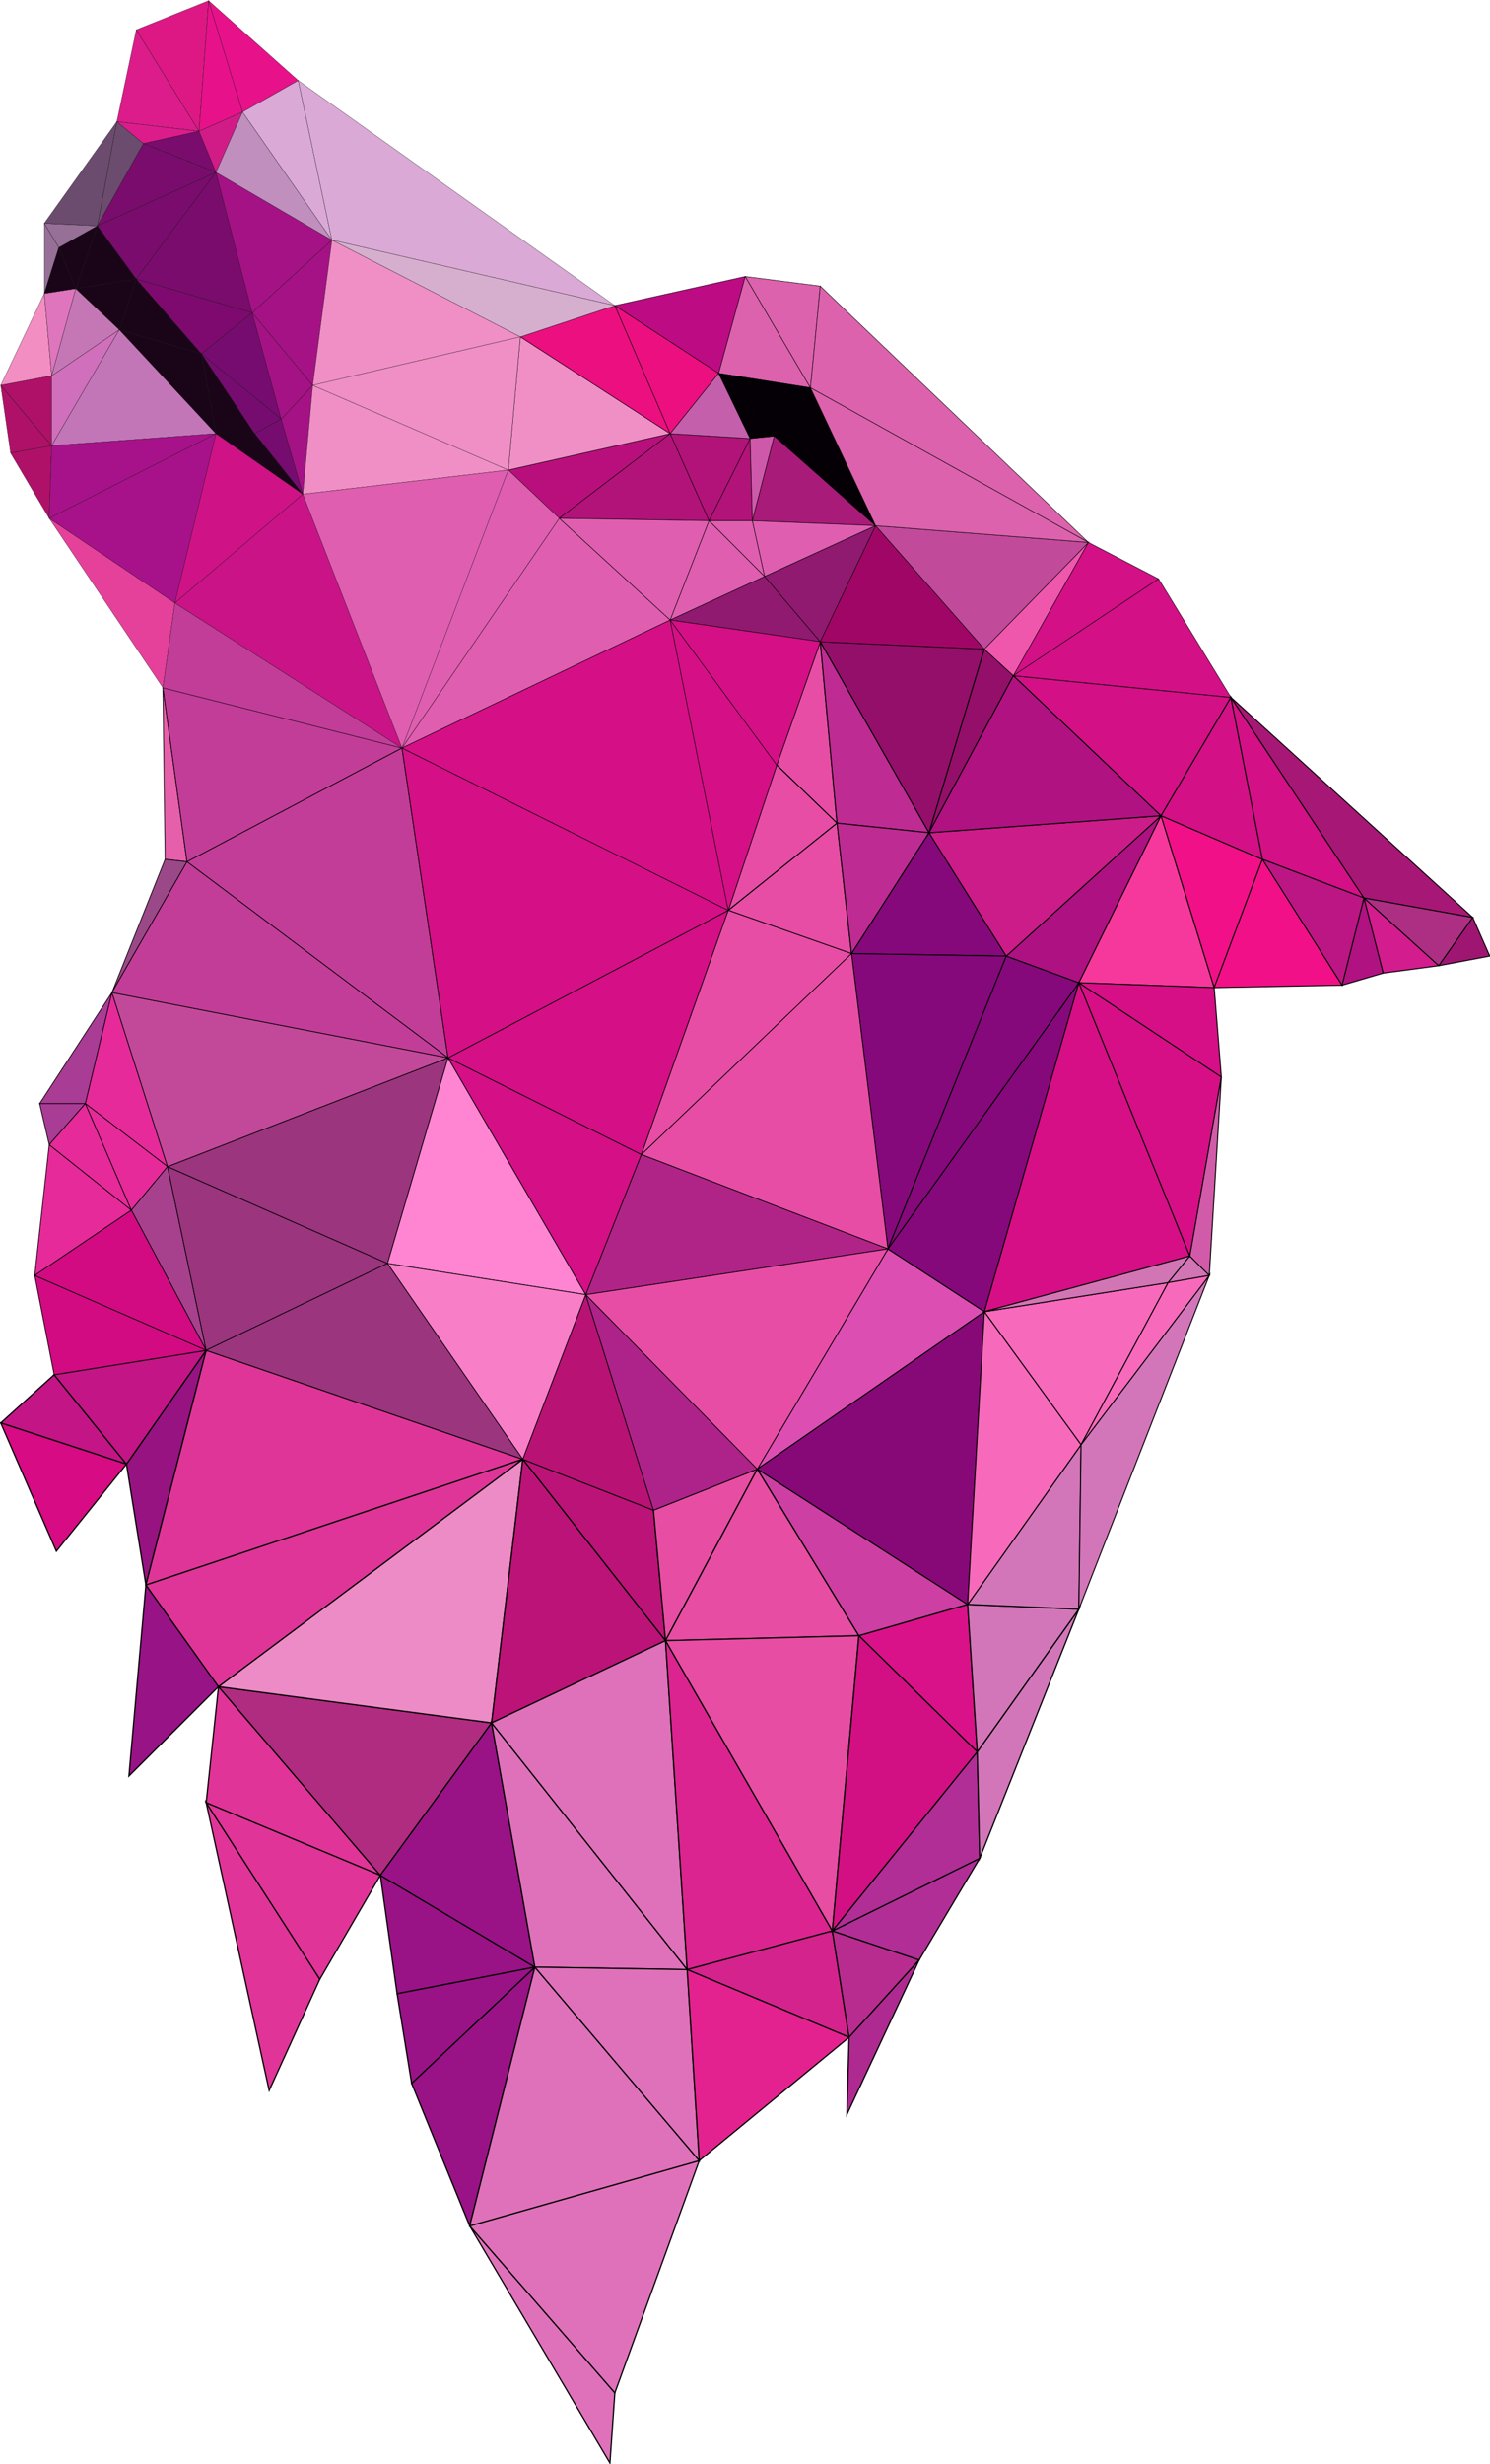 <?xml version="1.0" encoding="utf-8"?>
<!-- Generator: Adobe Illustrator 24.1.0, SVG Export Plug-In . SVG Version: 6.00 Build 0)  -->
<svg version="1.1" baseProfile="tiny" id="图层_1"
	 xmlns="http://www.w3.org/2000/svg" xmlns:xlink="http://www.w3.org/1999/xlink" x="0px" y="0px" viewBox="0 0 605.6 1000.8"
	 xml:space="preserve">
<g>
	<g>
		<polygon fill="#C31586" stroke="#000000" stroke-width="0.5" stroke-miterlimit="10" points="22,558.3 0.3,577.9 51.4,594.6 		"/>
		<polygon fill="#D70B84" stroke="#000000" stroke-width="0.5" stroke-miterlimit="10" points="0.3,577.9 22.9,630 51.4,594.6 		"/>
		<polygon fill="#971381" stroke="#000000" stroke-width="0.5" stroke-miterlimit="10" points="51.4,594.6 59.3,643.7 83.8,548.4 		
			"/>
		<polygon fill="#C31586" stroke="#000000" stroke-width="0.5" stroke-miterlimit="10" points="22,558.3 51.4,594.6 83.8,548.4 		
			"/>
		<polygon fill="#981386" stroke="#000000" stroke-width="0.5" stroke-miterlimit="10" points="59.3,643.7 52.4,721.3 88.8,685 		
			"/>
		<polygon fill="#E03498" stroke="#000000" stroke-width="0.5" stroke-miterlimit="10" points="83.8,732.1 109.4,849 130,803.8 		
			"/>
		<polygon fill="#E03498" stroke="#000000" stroke-width="0.5" stroke-miterlimit="10" points="88.8,685 83.8,732.1 154.6,761.6 		
			"/>
		<polygon fill="#E03498" stroke="#000000" stroke-width="0.5" stroke-miterlimit="10" points="83.8,732.1 130,803.8 154.6,761.6 		
			"/>
		<polygon fill="#B02C80" stroke="#000000" stroke-width="0.5" stroke-miterlimit="10" points="88.8,685 154.6,761.6 199.8,699.7 		
			"/>
		<polygon fill="#ED8BC6" stroke="#000000" stroke-width="0.5" stroke-miterlimit="10" points="88.8,685 199.8,699.7 212.5,592.6 		
			"/>
		<polygon fill="#DF3598" stroke="#000000" stroke-width="0.5" stroke-miterlimit="10" points="83.8,548.4 59.3,643.7 212.5,592.6 
					"/>
		<polygon fill="#DF3598" stroke="#000000" stroke-width="0.5" stroke-miterlimit="10" points="59.3,643.7 88.8,685 212.5,592.6 		
			"/>
		<polygon fill="#991386" stroke="#000000" stroke-width="0.5" stroke-miterlimit="10" points="154.6,761.6 161.4,809.7 
			217.4,798.9 		"/>
		<polygon fill="#991386" stroke="#000000" stroke-width="0.5" stroke-miterlimit="10" points="199.8,699.7 154.6,761.6 
			217.4,798.9 		"/>
		<polygon fill="#991386" stroke="#000000" stroke-width="0.5" stroke-miterlimit="10" points="167.3,846.1 190.9,904 217.4,798.9 
					"/>
		<polygon fill="#991386" stroke="#000000" stroke-width="0.5" stroke-miterlimit="10" points="161.4,809.7 167.3,846.1 
			217.4,798.9 		"/>
		<polygon fill="#DF71BA" stroke="#000000" stroke-width="0.5" stroke-miterlimit="10" points="190.9,904 247.9,1000.3 249.9,971.8 
					"/>
		<polygon fill="#BC1378" stroke="#000000" stroke-width="0.5" stroke-miterlimit="10" points="212.5,592.6 199.8,699.7 
			270.5,666.3 		"/>
		<polygon fill="#BC1378" stroke="#000000" stroke-width="0.5" stroke-miterlimit="10" points="265.6,613.3 212.5,592.6 
			270.5,666.3 		"/>
		<polygon fill="#DF71BA" stroke="#000000" stroke-width="0.5" stroke-miterlimit="10" points="199.8,699.7 217.4,798.9 
			279.3,799.9 		"/>
		<polygon fill="#DF71BA" stroke="#000000" stroke-width="0.5" stroke-miterlimit="10" points="270.5,666.3 199.8,699.7 
			279.3,799.9 		"/>
		<polygon fill="#DF71BA" stroke="#000000" stroke-width="0.5" stroke-miterlimit="10" points="190.9,904 249.9,971.8 284.2,877.5 
					"/>
		<polygon fill="#DF71BA" stroke="#000000" stroke-width="0.5" stroke-miterlimit="10" points="217.4,798.9 190.9,904 284.2,877.5 
					"/>
		<polygon fill="#DF71BA" stroke="#000000" stroke-width="0.5" stroke-miterlimit="10" points="279.3,799.9 217.4,798.9 
			284.2,877.5 		"/>
		<polygon fill="#E74DA3" stroke="#000000" stroke-width="0.5" stroke-miterlimit="10" points="265.6,613.3 270.5,666.3 
			307.8,596.6 		"/>
		<polygon fill="#DB2490" stroke="#000000" stroke-width="0.5" stroke-miterlimit="10" points="270.5,666.3 279.3,799.9 
			338.3,784.2 		"/>
		<polygon fill="#D4238D" stroke="#000000" stroke-width="0.5" stroke-miterlimit="10" points="338.3,784.2 279.3,799.9 
			345.1,827.4 		"/>
		<polygon fill="#E3228F" stroke="#000000" stroke-width="0.5" stroke-miterlimit="10" points="279.3,799.9 284.2,877.5 
			345.1,827.4 		"/>
		<polygon fill="#E74DA3" stroke="#000000" stroke-width="0.5" stroke-miterlimit="10" points="307.8,596.6 270.5,666.3 
			349.1,664.3 		"/>
		<polygon fill="#E74DA3" stroke="#000000" stroke-width="0.5" stroke-miterlimit="10" points="270.5,666.3 338.3,784.2 
			349.1,664.3 		"/>
		<polygon fill="#B82C8F" stroke="#000000" stroke-width="0.5" stroke-miterlimit="10" points="338.3,784.2 345.1,827.4 373.6,796 
					"/>
		<polygon fill="#AE2A90" stroke="#000000" stroke-width="0.5" stroke-miterlimit="10" points="345.1,827.4 344.2,858.8 373.6,796 
					"/>
		<polygon fill="#CD3FA3" stroke="#000000" stroke-width="0.5" stroke-miterlimit="10" points="307.8,596.6 349.1,664.3 
			393.3,651.6 		"/>
		<polygon fill="#D91289" stroke="#000000" stroke-width="0.5" stroke-miterlimit="10" points="393.3,651.6 349.1,664.3 
			397.2,711.5 		"/>
		<polygon fill="#D21083" stroke="#000000" stroke-width="0.5" stroke-miterlimit="10" points="349.1,664.3 338.3,784.2 
			397.2,711.5 		"/>
		<polygon fill="#B12E96" stroke="#000000" stroke-width="0.5" stroke-miterlimit="10" points="338.3,784.2 373.6,796 398.2,754.7 
					"/>
		<polygon fill="#B12E96" stroke="#000000" stroke-width="0.5" stroke-miterlimit="10" points="397.2,711.5 338.3,784.2 
			398.2,754.7 		"/>
		<polygon fill="#D276B9" stroke="#000000" stroke-width="0.5" stroke-miterlimit="10" points="397.2,711.5 398.2,754.7 
			438.5,653.5 		"/>
		<polygon fill="#D276B9" stroke="#000000" stroke-width="0.5" stroke-miterlimit="10" points="393.3,651.6 397.2,711.5 
			438.5,653.5 		"/>
		<polygon fill="#D276B9" stroke="#000000" stroke-width="0.5" stroke-miterlimit="10" points="393.3,651.6 438.5,653.5 
			439.4,586.7 		"/>
	</g>
	<g>
		<polygon fill="#E74DA5" stroke="#000000" stroke-width="0.4" stroke-miterlimit="10" points="333.4,260.6 315.7,310.7 
			340.2,334.3 		"/>
		<polygon fill="#E74DA5" stroke="#000000" stroke-width="0.4" stroke-miterlimit="10" points="315.7,310.7 296,369.7 340.2,334.3 
					"/>
		<polygon fill="#E74DA5" stroke="#000000" stroke-width="0.4" stroke-miterlimit="10" points="340.2,334.3 296,369.7 346.1,387.3 
					"/>
		<polygon fill="#BE2B93" stroke="#000000" stroke-width="0.4" stroke-miterlimit="10" points="333.4,260.6 340.2,334.3 
			377.6,338.2 		"/>
		<polygon fill="#BE2B93" stroke="#000000" stroke-width="0.4" stroke-miterlimit="10" points="340.2,334.3 346.1,387.3 
			377.6,338.2 		"/>
		<polygon fill="#DC4EB2" stroke="#000000" stroke-width="0.4" stroke-miterlimit="10" points="360.9,507.2 307.8,596.6 
			400.1,532.7 		"/>
		<polygon fill="#870977" stroke="#000000" stroke-width="0.4" stroke-miterlimit="10" points="307.8,596.6 393.3,651.6 
			400.1,532.7 		"/>
		<polygon fill="#940F6A" stroke="#000000" stroke-width="0.4" stroke-miterlimit="10" points="333.4,260.6 377.6,338.2 
			400.1,263.6 		"/>
		<polygon fill="#85097B" stroke="#000000" stroke-width="0.4" stroke-miterlimit="10" points="377.6,338.2 346.1,387.3 409,388.3 
					"/>
		<polygon fill="#85097B" stroke="#000000" stroke-width="0.4" stroke-miterlimit="10" points="346.1,387.3 360.9,507.2 409,388.3 
					"/>
		<polygon fill="#940F6A" stroke="#000000" stroke-width="0.4" stroke-miterlimit="10" points="400.1,263.6 377.6,338.2 
			411.9,274.4 		"/>
		<polygon fill="#85097B" stroke="#000000" stroke-width="0.4" stroke-miterlimit="10" points="360.9,507.2 400.1,532.7 
			438.5,399.1 		"/>
		<polygon fill="#85097B" stroke="#000000" stroke-width="0.4" stroke-miterlimit="10" points="409,388.3 360.9,507.2 438.5,399.1 
					"/>
		<polygon fill="#F769BB" stroke="#000000" stroke-width="0.4" stroke-miterlimit="10" points="400.1,532.7 393.3,651.6 
			439.4,586.7 		"/>
		<polygon fill="#AE1182" stroke="#000000" stroke-width="0.4" stroke-miterlimit="10" points="409,388.3 438.5,399.1 471.9,331.3 
					"/>
		<polygon fill="#CC1C89" stroke="#000000" stroke-width="0.4" stroke-miterlimit="10" points="377.6,338.2 409,388.3 471.9,331.3 
					"/>
		<polygon fill="#B01281" stroke="#000000" stroke-width="0.4" stroke-miterlimit="10" points="411.9,274.4 377.6,338.2 
			471.9,331.3 		"/>
		<polygon fill="#F769BB" stroke="#000000" stroke-width="0.4" stroke-miterlimit="10" points="400.1,532.7 439.4,586.7 
			474.8,520.9 		"/>
		<polygon fill="#D60F86" stroke="#000000" stroke-width="0.4" stroke-miterlimit="10" points="438.5,399.1 400.1,532.7 
			483.6,510.1 		"/>
		<polygon fill="#D175B4" stroke="#000000" stroke-width="0.4" stroke-miterlimit="10" points="400.1,532.7 474.8,520.9 
			483.6,510.1 		"/>
		<polygon fill="#D175B4" stroke="#000000" stroke-width="0.4" stroke-miterlimit="10" points="483.6,510.1 474.8,520.9 491.5,518 
					"/>
		<polygon fill="#D276B9" stroke="#000000" stroke-width="0.4" stroke-miterlimit="10" points="439.4,586.7 438.5,653.5 491.5,518 
					"/>
		<polygon fill="#F769BB" stroke="#000000" stroke-width="0.4" stroke-miterlimit="10" points="474.8,520.9 439.4,586.7 491.5,518 
					"/>
		<polygon fill="#F6389C" stroke="#000000" stroke-width="0.4" stroke-miterlimit="10" points="471.9,331.3 438.5,399.1 
			493.5,401.1 		"/>
		<polygon fill="#D60F86" stroke="#000000" stroke-width="0.4" stroke-miterlimit="10" points="438.5,399.1 483.6,510.1 
			496.4,437.4 		"/>
		<polygon fill="#D60F86" stroke="#000000" stroke-width="0.4" stroke-miterlimit="10" points="493.5,401.1 438.5,399.1 
			496.4,437.4 		"/>
		<polygon fill="#D15BA9" stroke="#000000" stroke-width="0.4" stroke-miterlimit="10" points="483.6,510.1 491.5,518 496.4,437.4 
					"/>
		<polygon fill="#D31086" stroke="#000000" stroke-width="0.4" stroke-miterlimit="10" points="411.9,274.4 471.9,331.3 
			500.3,283.2 		"/>
		<polygon fill="#F11088" stroke="#000000" stroke-width="0.4" stroke-miterlimit="10" points="471.9,331.3 493.5,401.1 513.1,349 
					"/>
		<polygon fill="#D31086" stroke="#000000" stroke-width="0.4" stroke-miterlimit="10" points="500.3,283.2 471.9,331.3 513.1,349 
					"/>
		<polygon fill="#F11088" stroke="#000000" stroke-width="0.4" stroke-miterlimit="10" points="513.1,349 493.5,401.1 545.5,400.1 
					"/>
		<polygon fill="#D31086" stroke="#000000" stroke-width="0.4" stroke-miterlimit="10" points="500.3,283.2 513.1,349 554.4,364.7 
					"/>
		<polygon fill="#BC1684" stroke="#000000" stroke-width="0.4" stroke-miterlimit="10" points="513.1,349 545.5,400.1 554.4,364.7 
					"/>
		<polygon fill="#B01281" stroke="#000000" stroke-width="0.4" stroke-miterlimit="10" points="554.4,364.7 545.5,400.1 
			562.2,395.2 		"/>
		<polygon fill="#D31C8E" stroke="#000000" stroke-width="0.4" stroke-miterlimit="10" points="554.4,364.7 562.2,395.2 
			584.8,392.2 		"/>
		<polygon fill="#A71776" stroke="#000000" stroke-width="0.4" stroke-miterlimit="10" points="500.3,283.2 554.4,364.7 
			598.6,372.6 		"/>
		<polygon fill="#AD2F83" stroke="#000000" stroke-width="0.4" stroke-miterlimit="10" points="554.4,364.7 584.8,392.2 
			598.6,372.6 		"/>
		<polygon fill="#9F1672" stroke="#000000" stroke-width="0.4" stroke-miterlimit="10" points="598.6,372.6 584.8,392.2 
			605.5,388.3 		"/>
	</g>
	<g>
		<polygon fill="#A93C95" stroke="#000000" stroke-width="0.3" stroke-miterlimit="10" points="16.1,448.2 20,464.9 34.7,448.2 		
			"/>
		<polygon fill="#A93C95" stroke="#000000" stroke-width="0.3" stroke-miterlimit="10" points="16.1,448.2 34.7,448.2 45.5,403.1 		
			"/>
		<polygon fill="#E62A9A" stroke="#000000" stroke-width="0.3" stroke-miterlimit="10" points="20,464.9 14.1,518 53.4,491.5 		"/>
		<polygon fill="#E62A9A" stroke="#000000" stroke-width="0.3" stroke-miterlimit="10" points="34.7,448.2 20,464.9 53.4,491.5 		
			"/>
		<polygon fill="#E62A9A" stroke="#000000" stroke-width="0.3" stroke-miterlimit="10" points="45.5,403.1 34.7,448.2 68.1,473.8 		
			"/>
		<polygon fill="#E62A9A" stroke="#000000" stroke-width="0.3" stroke-miterlimit="10" points="34.7,448.2 53.4,491.5 68.1,473.8 		
			"/>
		<polygon fill="#E65FAB" stroke="#000000" stroke-width="0.3" stroke-miterlimit="10" points="66.2,279.3 67.1,349 76,350 		"/>
		<polygon fill="#9A4888" stroke="#000000" stroke-width="0.3" stroke-miterlimit="10" points="67.1,349 45.5,403.1 76,350 		"/>
		<polygon fill="#A7418D" stroke="#000000" stroke-width="0.3" stroke-miterlimit="10" points="68.1,473.8 53.4,491.5 83.8,548.4 		
			"/>
		<polygon fill="#D20B82" stroke="#000000" stroke-width="0.3" stroke-miterlimit="10" points="14.1,518 22,558.3 83.8,548.4 		"/>
		<polygon fill="#D20B82" stroke="#000000" stroke-width="0.3" stroke-miterlimit="10" points="53.4,491.5 14.1,518 83.8,548.4 		
			"/>
		<polygon fill="#9B357E" stroke="#000000" stroke-width="0.3" stroke-miterlimit="10" points="68.1,473.8 83.8,548.4 157.5,513.1 
					"/>
		<polygon fill="#C23D98" stroke="#000000" stroke-width="0.3" stroke-miterlimit="10" points="66.2,279.3 76,350 163.4,303.8 		"/>
		<polygon fill="#C23D98" stroke="#000000" stroke-width="0.3" stroke-miterlimit="10" points="163.4,303.8 76,350 182.1,429.6 		
			"/>
		<polygon fill="#9B357E" stroke="#000000" stroke-width="0.3" stroke-miterlimit="10" points="68.1,473.8 157.5,513.1 182.1,429.6 
					"/>
		<polygon fill="#C24999" stroke="#000000" stroke-width="0.3" stroke-miterlimit="10" points="45.5,403.1 68.1,473.8 182.1,429.6 
					"/>
		<polygon fill="#C23D98" stroke="#000000" stroke-width="0.3" stroke-miterlimit="10" points="76,350 45.5,403.1 182.1,429.6 		"/>
		<polygon fill="#9B357E" stroke="#000000" stroke-width="0.3" stroke-miterlimit="10" points="157.5,513.1 83.8,548.4 212.5,592.6 
					"/>
		<polygon fill="#FF84D2" stroke="#000000" stroke-width="0.3" stroke-miterlimit="10" points="182.1,429.6 157.5,513.1 
			238.1,525.8 		"/>
		<polygon fill="#F87EC7" stroke="#000000" stroke-width="0.3" stroke-miterlimit="10" points="157.5,513.1 212.5,592.6 
			238.1,525.8 		"/>
		<polygon fill="#D50F86" stroke="#000000" stroke-width="0.3" stroke-miterlimit="10" points="182.1,429.6 238.1,525.8 
			260.7,468.9 		"/>
		<polygon fill="#B81274" stroke="#000000" stroke-width="0.3" stroke-miterlimit="10" points="238.1,525.8 212.5,592.6 
			265.6,613.3 		"/>
		<polygon fill="#D50F86" stroke="#000000" stroke-width="0.3" stroke-miterlimit="10" points="182.1,429.6 260.7,468.9 296,369.7 
					"/>
		<polygon fill="#D50F86" stroke="#000000" stroke-width="0.3" stroke-miterlimit="10" points="163.4,303.8 182.1,429.6 296,369.7 
					"/>
		<polygon fill="#AE238A" stroke="#000000" stroke-width="0.3" stroke-miterlimit="10" points="238.1,525.8 265.6,613.3 
			307.8,596.6 		"/>
		<polygon fill="#E74DA5" stroke="#000000" stroke-width="0.3" stroke-miterlimit="10" points="296,369.7 260.7,468.9 346.1,387.3 
					"/>
		<polygon fill="#E74DA5" stroke="#000000" stroke-width="0.3" stroke-miterlimit="10" points="346.1,387.3 260.7,468.9 
			360.9,507.2 		"/>
		<polygon fill="#B02487" stroke="#000000" stroke-width="0.3" stroke-miterlimit="10" points="260.7,468.9 238.1,525.8 
			360.9,507.2 		"/>
		<polygon fill="#E74DA5" stroke="#000000" stroke-width="0.3" stroke-miterlimit="10" points="238.1,525.8 307.8,596.6 
			360.9,507.2 		"/>
	</g>
	<g>
		<polygon fill="#B90F7C" stroke="#000000" stroke-width="0.2" stroke-miterlimit="10" points="206.6,190.9 227.3,210.5 
			272.4,176.1 		"/>
		<polygon fill="#F08FC5" stroke="#000000" stroke-width="0.2" stroke-miterlimit="10" points="211.5,136.8 206.6,190.9 
			272.4,176.1 		"/>
		<polygon fill="#EC0F80" stroke="#000000" stroke-width="0.2" stroke-miterlimit="10" points="249.9,124.1 211.5,136.8 
			272.4,176.1 		"/>
		<polygon fill="#DF5EB0" stroke="#000000" stroke-width="0.2" stroke-miterlimit="10" points="227.3,210.5 163.4,303.8 
			272.4,251.8 		"/>
		<polygon fill="#B21379" stroke="#000000" stroke-width="0.2" stroke-miterlimit="10" points="272.4,176.1 227.3,210.5 
			288.2,211.5 		"/>
		<polygon fill="#DF5EB0" stroke="#000000" stroke-width="0.2" stroke-miterlimit="10" points="227.3,210.5 272.4,251.8 
			288.2,211.5 		"/>
		<polygon fill="#EC0F80" stroke="#000000" stroke-width="0.2" stroke-miterlimit="10" points="249.9,124.1 272.4,176.1 
			292.1,151.6 		"/>
		<polygon fill="#D50F86" stroke="#000000" stroke-width="0.2" stroke-miterlimit="10" points="272.4,251.8 163.4,303.8 296,369.7 
					"/>
		<polygon fill="#BD0B83" stroke="#000000" stroke-width="0.2" stroke-miterlimit="10" points="249.9,124.1 292.1,151.6 
			302.9,112.3 		"/>
		<polygon fill="#B21379" stroke="#000000" stroke-width="0.2" stroke-miterlimit="10" points="272.4,176.1 288.2,211.5 
			304.9,178.1 		"/>
		<polygon fill="#C45FAB" stroke="#000000" stroke-width="0.2" stroke-miterlimit="10" points="292.1,151.6 272.4,176.1 
			304.9,178.1 		"/>
		<polygon fill="#B21379" stroke="#000000" stroke-width="0.2" stroke-miterlimit="10" points="304.9,178.1 288.2,211.5 
			305.8,211.5 		"/>
		<polygon fill="#DF5EB0" stroke="#000000" stroke-width="0.2" stroke-miterlimit="10" points="288.2,211.5 272.4,251.8 
			310.8,234.1 		"/>
		<polygon fill="#DF5EB0" stroke="#000000" stroke-width="0.2" stroke-miterlimit="10" points="305.8,211.5 288.2,211.5 
			310.8,234.1 		"/>
		<polygon fill="#CE59AA" stroke="#000000" stroke-width="0.2" stroke-miterlimit="10" points="304.9,178.1 305.8,211.5 
			314.7,177.1 		"/>
		<polygon fill="#050006" stroke="#000000" stroke-width="0.2" stroke-miterlimit="10" points="292.1,151.6 304.9,178.1 
			314.7,177.1 		"/>
		<polygon fill="#D50F86" stroke="#000000" stroke-width="0.2" stroke-miterlimit="10" points="272.4,251.8 296,369.7 315.7,310.7 
					"/>
		<polygon fill="#DC62AD" stroke="#000000" stroke-width="0.2" stroke-miterlimit="10" points="302.9,112.3 292.1,151.6 
			329.4,157.5 		"/>
		<polygon fill="#050006" stroke="#000000" stroke-width="0.2" stroke-miterlimit="10" points="292.1,151.6 314.7,177.1 
			329.4,157.5 		"/>
		<polygon fill="#DC62AD" stroke="#000000" stroke-width="0.2" stroke-miterlimit="10" points="302.9,112.3 329.4,157.5 
			333.4,116.2 		"/>
		<polygon fill="#901A70" stroke="#000000" stroke-width="0.2" stroke-miterlimit="10" points="310.8,234.1 272.4,251.8 
			333.4,260.6 		"/>
		<polygon fill="#D50F86" stroke="#000000" stroke-width="0.2" stroke-miterlimit="10" points="272.4,251.8 315.7,310.7 
			333.4,260.6 		"/>
		<polygon fill="#A81B79" stroke="#000000" stroke-width="0.2" stroke-miterlimit="10" points="314.7,177.1 305.8,211.5 
			355.9,213.5 		"/>
		<polygon fill="#DF5EB0" stroke="#000000" stroke-width="0.2" stroke-miterlimit="10" points="305.8,211.5 310.8,234.1 
			355.9,213.5 		"/>
		<polygon fill="#901A70" stroke="#000000" stroke-width="0.2" stroke-miterlimit="10" points="310.8,234.1 333.4,260.6 
			355.9,213.5 		"/>
		<polygon fill="#050006" stroke="#000000" stroke-width="0.2" stroke-miterlimit="10" points="329.4,157.5 314.7,177.1 
			355.9,213.5 		"/>
		<polygon fill="#A00666" stroke="#000000" stroke-width="0.2" stroke-miterlimit="10" points="355.9,213.5 333.4,260.6 
			400.1,263.6 		"/>
		<polygon fill="#EF57AC" stroke="#000000" stroke-width="0.2" stroke-miterlimit="10" points="400.1,263.6 411.9,274.4 
			442.4,220.3 		"/>
		<polygon fill="#C14A9A" stroke="#000000" stroke-width="0.2" stroke-miterlimit="10" points="355.9,213.5 400.1,263.6 
			442.4,220.3 		"/>
		<polygon fill="#DC62AD" stroke="#000000" stroke-width="0.2" stroke-miterlimit="10" points="333.4,116.2 329.4,157.5 
			442.4,220.3 		"/>
		<polygon fill="#DC62AD" stroke="#000000" stroke-width="0.2" stroke-miterlimit="10" points="329.4,157.5 355.9,213.5 
			442.4,220.3 		"/>
		<polygon fill="#D31086" stroke="#000000" stroke-width="0.2" stroke-miterlimit="10" points="442.4,220.3 411.9,274.4 
			470.9,235.1 		"/>
		<polygon fill="#D31086" stroke="#000000" stroke-width="0.2" stroke-miterlimit="10" points="470.9,235.1 411.9,274.4 
			500.3,283.2 		"/>
	</g>
	<g>
		<polygon fill="#F28EC2" stroke="#000000" stroke-width="0.1" stroke-miterlimit="10" points="18,119.2 0.3,156.5 21,152.6 		"/>
		<polygon fill="#AF1168" stroke="#000000" stroke-width="0.1" stroke-miterlimit="10" points="0.3,156.5 4.3,184 21,181 		"/>
		<polygon fill="#AF1168" stroke="#000000" stroke-width="0.1" stroke-miterlimit="10" points="21,152.6 0.3,156.5 21,181 		"/>
		<polygon fill="#AF1168" stroke="#000000" stroke-width="0.1" stroke-miterlimit="10" points="4.3,184 20,210.5 21,181 		"/>
		<polygon fill="#967097" stroke="#000000" stroke-width="0.1" stroke-miterlimit="10" points="18,90.7 18,119.2 23.9,100.5 		"/>
		<polygon fill="#DF75BD" stroke="#000000" stroke-width="0.1" stroke-miterlimit="10" points="18,119.2 21,152.6 30.8,117.2 		"/>
		<polygon fill="#1A0518" stroke="#000000" stroke-width="0.1" stroke-miterlimit="10" points="23.9,100.5 18,119.2 30.8,117.2 		
			"/>
		<polygon fill="#1A0518" stroke="#000000" stroke-width="0.1" stroke-miterlimit="10" points="23.9,100.5 30.8,117.2 39.6,91.7 		
			"/>
		<polygon fill="#967097" stroke="#000000" stroke-width="0.1" stroke-miterlimit="10" points="18,90.7 23.9,100.5 39.6,91.7 		"/>
		<polygon fill="#6B4C6E" stroke="#000000" stroke-width="0.1" stroke-miterlimit="10" points="18,90.7 39.6,91.7 47.5,49.4 		"/>
		<polygon fill="#D06FBC" stroke="#000000" stroke-width="0.1" stroke-miterlimit="10" points="21,152.6 21,181 48.5,133.9 		"/>
		<polygon fill="#C577B5" stroke="#000000" stroke-width="0.1" stroke-miterlimit="10" points="30.8,117.2 21,152.6 48.5,133.9 		
			"/>
		<polygon fill="#1A0518" stroke="#000000" stroke-width="0.1" stroke-miterlimit="10" points="39.6,91.7 30.8,117.2 55.4,113.3 		
			"/>
		<polygon fill="#1A0518" stroke="#000000" stroke-width="0.1" stroke-miterlimit="10" points="30.8,117.2 48.5,133.9 55.4,113.3 		
			"/>
		<polygon fill="#6B4C6E" stroke="#000000" stroke-width="0.1" stroke-miterlimit="10" points="47.5,49.4 39.6,91.7 58.3,58.3 		"/>
		<polygon fill="#E5419A" stroke="#000000" stroke-width="0.1" stroke-miterlimit="10" points="20,210.5 66.2,279.3 71.1,244.9 		
			"/>
		<polygon fill="#DC1C8B" stroke="#000000" stroke-width="0.1" stroke-miterlimit="10" points="55.4,12.1 47.5,49.4 80.9,53.3 		"/>
		<polygon fill="#DC1C8B" stroke="#000000" stroke-width="0.1" stroke-miterlimit="10" points="47.5,49.4 58.3,58.3 80.9,53.3 		"/>
		<polygon fill="#1A0518" stroke="#000000" stroke-width="0.1" stroke-miterlimit="10" points="55.4,113.3 48.5,133.9 81.9,143.7 		
			"/>
		<polygon fill="#DD1884" stroke="#000000" stroke-width="0.1" stroke-miterlimit="10" points="55.4,12.1 80.9,53.3 84.8,0.3 		"/>
		<polygon fill="#C276B7" stroke="#000000" stroke-width="0.1" stroke-miterlimit="10" points="48.5,133.9 21,181 87.8,176.1 		"/>
		<polygon fill="#1A0518" stroke="#000000" stroke-width="0.1" stroke-miterlimit="10" points="81.9,143.7 48.5,133.9 87.8,176.1 		
			"/>
		<polygon fill="#A7128A" stroke="#000000" stroke-width="0.1" stroke-miterlimit="10" points="21,181 20,210.5 87.8,176.1 		"/>
		<polygon fill="#A7128A" stroke="#000000" stroke-width="0.1" stroke-miterlimit="10" points="20,210.5 71.1,244.9 87.8,176.1 		
			"/>
		<polygon fill="#7A0C6D" stroke="#000000" stroke-width="0.1" stroke-miterlimit="10" points="80.9,53.3 58.3,58.3 87.8,70 		"/>
		<polygon fill="#7A0C6D" stroke="#000000" stroke-width="0.1" stroke-miterlimit="10" points="39.6,91.7 55.4,113.3 87.8,70 		"/>
		<polygon fill="#7A0C6D" stroke="#000000" stroke-width="0.1" stroke-miterlimit="10" points="58.3,58.3 39.6,91.7 87.8,70 		"/>
		<polygon fill="#E7118A" stroke="#000000" stroke-width="0.1" stroke-miterlimit="10" points="84.8,0.3 80.9,53.3 98.6,45.5 		"/>
		<polygon fill="#D11C87" stroke="#000000" stroke-width="0.1" stroke-miterlimit="10" points="80.9,53.3 87.8,70 98.6,45.5 		"/>
		<polygon fill="#7E0A6F" stroke="#000000" stroke-width="0.1" stroke-miterlimit="10" points="55.4,113.3 81.9,143.7 102.5,127 		
			"/>
		<polygon fill="#7A0C6D" stroke="#000000" stroke-width="0.1" stroke-miterlimit="10" points="87.8,70 55.4,113.3 102.5,127 		"/>
		<polygon fill="#1A0518" stroke="#000000" stroke-width="0.1" stroke-miterlimit="10" points="81.9,143.7 87.8,176.1 103.5,176.1 
					"/>
		<polygon fill="#760C70" stroke="#000000" stroke-width="0.1" stroke-miterlimit="10" points="102.5,127 81.9,143.7 114.3,170.2 		
			"/>
		<polygon fill="#760C70" stroke="#000000" stroke-width="0.1" stroke-miterlimit="10" points="81.9,143.7 103.5,176.1 114.3,170.2 
					"/>
		<polygon fill="#E7118A" stroke="#000000" stroke-width="0.1" stroke-miterlimit="10" points="84.8,0.3 98.6,45.5 121.2,32.7 		"/>
		<polygon fill="#760C70" stroke="#000000" stroke-width="0.1" stroke-miterlimit="10" points="114.3,170.2 103.5,176.1 
			123.1,200.7 		"/>
		<polygon fill="#CF1286" stroke="#000000" stroke-width="0.1" stroke-miterlimit="10" points="87.8,176.1 71.1,244.9 123.1,200.7 
					"/>
		<polygon fill="#1A0518" stroke="#000000" stroke-width="0.1" stroke-miterlimit="10" points="103.5,176.1 87.8,176.1 123.1,200.7 
					"/>
		<polygon fill="#A51285" stroke="#000000" stroke-width="0.1" stroke-miterlimit="10" points="114.3,170.2 123.1,200.7 
			127.1,156.5 		"/>
		<polygon fill="#A51285" stroke="#000000" stroke-width="0.1" stroke-miterlimit="10" points="102.5,127 114.3,170.2 127.1,156.5 
					"/>
		<polygon fill="#A51285" stroke="#000000" stroke-width="0.1" stroke-miterlimit="10" points="102.5,127 127.1,156.5 134.9,97.5 		
			"/>
		<polygon fill="#A51285" stroke="#000000" stroke-width="0.1" stroke-miterlimit="10" points="87.8,70 102.5,127 134.9,97.5 		"/>
		<polygon fill="#C08FBE" stroke="#000000" stroke-width="0.1" stroke-miterlimit="10" points="98.6,45.5 87.8,70 134.9,97.5 		"/>
		<polygon fill="#DAA9D6" stroke="#000000" stroke-width="0.1" stroke-miterlimit="10" points="121.2,32.7 98.6,45.5 134.9,97.5 		
			"/>
		<polygon fill="#C23D98" stroke="#000000" stroke-width="0.1" stroke-miterlimit="10" points="71.1,244.9 66.2,279.3 163.4,303.8 
					"/>
		<polygon fill="#CA1387" stroke="#000000" stroke-width="0.1" stroke-miterlimit="10" points="123.1,200.7 71.1,244.9 163.4,303.8 
					"/>
		<polygon fill="#F08FC5" stroke="#000000" stroke-width="0.1" stroke-miterlimit="10" points="127.1,156.5 123.1,200.7 
			206.6,190.9 		"/>
		<polygon fill="#DF5EB0" stroke="#000000" stroke-width="0.1" stroke-miterlimit="10" points="123.1,200.7 163.4,303.8 
			206.6,190.9 		"/>
		<polygon fill="#F08FC5" stroke="#000000" stroke-width="0.1" stroke-miterlimit="10" points="134.9,97.5 127.1,156.5 211.5,136.8 
					"/>
		<polygon fill="#F08FC5" stroke="#000000" stroke-width="0.1" stroke-miterlimit="10" points="127.1,156.5 206.6,190.9 
			211.5,136.8 		"/>
		<polygon fill="#DF5EB0" stroke="#000000" stroke-width="0.1" stroke-miterlimit="10" points="206.6,190.9 163.4,303.8 
			227.3,210.5 		"/>
		<polygon fill="#DAA9D6" stroke="#000000" stroke-width="0.1" stroke-miterlimit="10" points="121.2,32.7 134.9,97.5 249.9,124.1 
					"/>
		<polygon fill="#D6AFCE" stroke="#000000" stroke-width="0.1" stroke-miterlimit="10" points="134.9,97.5 211.5,136.8 249.9,124.1 
					"/>
	</g>
</g>
</svg>
